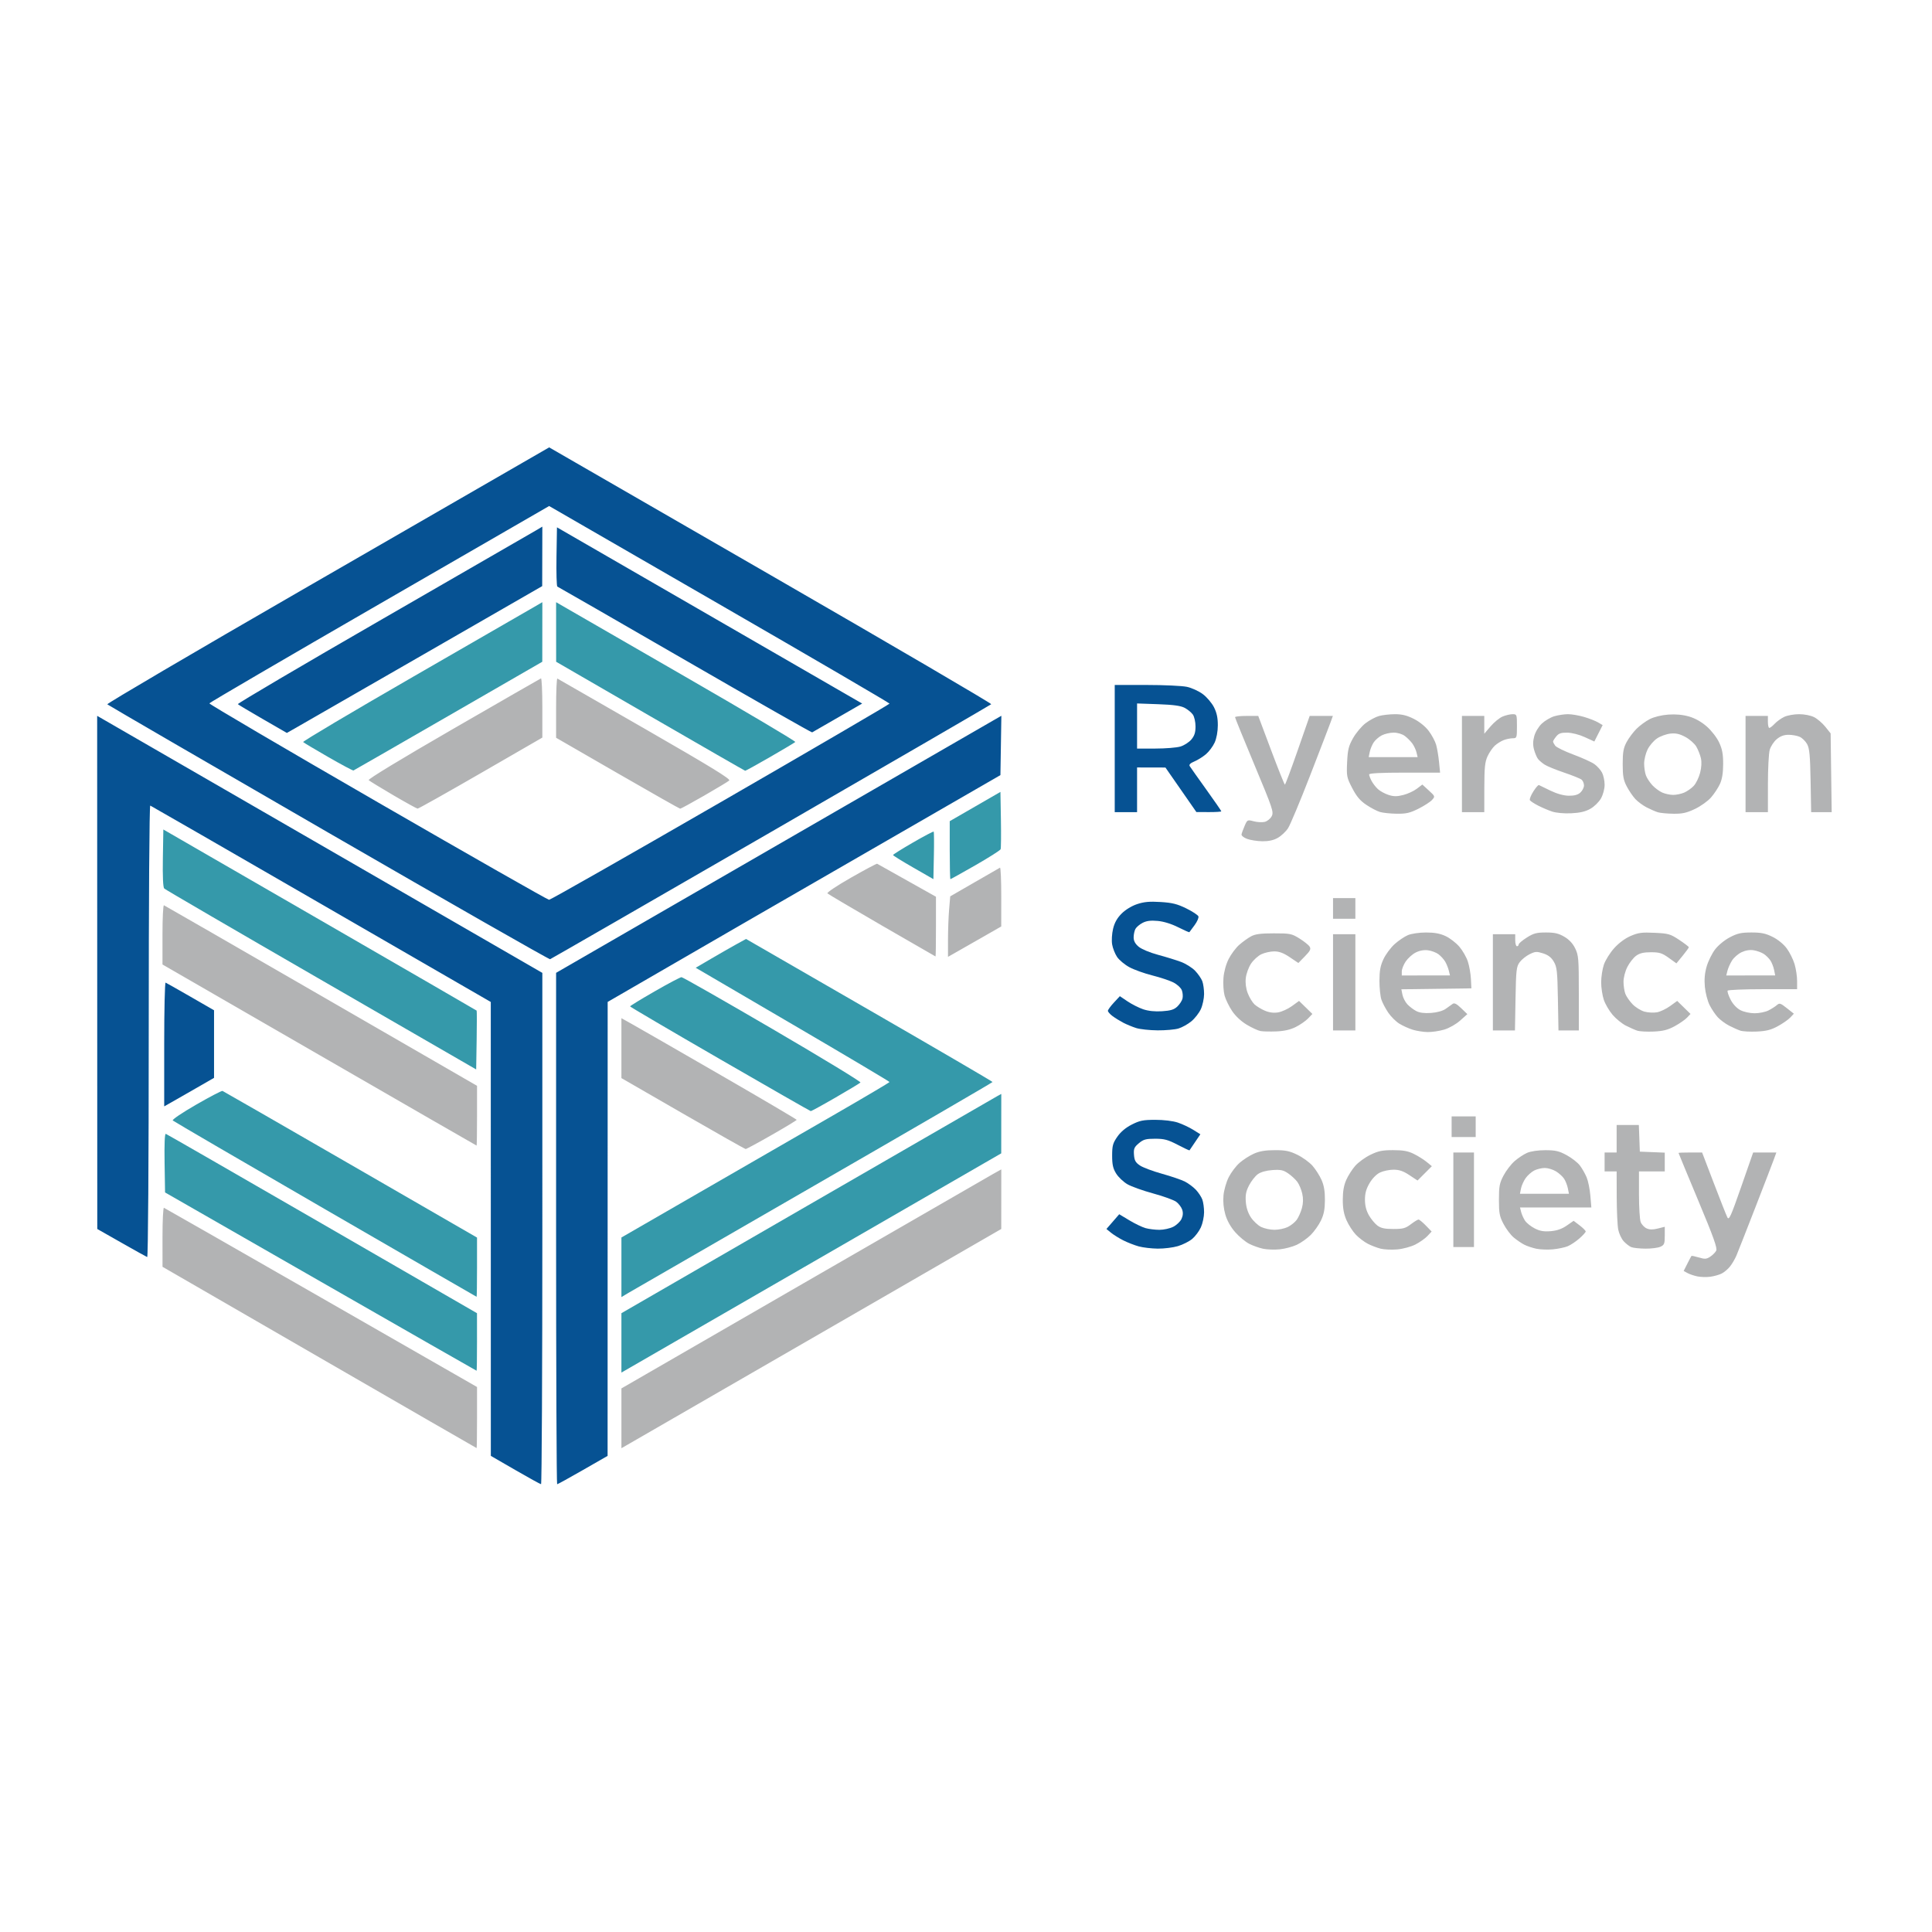 <?xml version="1.0" encoding="UTF-8" standalone="no"?>
<svg
   xmlns:dc="http://purl.org/dc/elements/1.1/"
   xmlns:cc="http://creativecommons.org/ns#"
   xmlns:rdf="http://www.w3.org/1999/02/22-rdf-syntax-ns#"
   xmlns:svg="http://www.w3.org/2000/svg"
   xmlns="http://www.w3.org/2000/svg"
   xmlns:sodipodi="http://sodipodi.sourceforge.net/DTD/sodipodi-0.dtd"
   xmlns:inkscape="http://www.inkscape.org/namespaces/inkscape"
   inkscape:version="1.0 (4035a4fb49, 2020-05-01)"
   sodipodi:docname="RSS logo.svg"
   viewBox="0 0 359.68 359.68"
   height="359.68"
   width="359.68"
   id="svg965"
   version="1.1">
  <defs
     id="defs969" />
  <sodipodi:namedview
     inkscape:current-layer="g995"
     inkscape:window-maximized="1"
     inkscape:window-y="-8"
     inkscape:window-x="-8"
     inkscape:cy="181.80272"
     inkscape:cx="132.14628"
     inkscape:zoom="2.3632118"
     showgrid="false"
     id="namedview967"
     inkscape:window-height="1017"
     inkscape:window-width="1920"
     inkscape:pageshadow="2"
     inkscape:pageopacity="0"
     guidetolerance="10"
     gridtolerance="10"
     objecttolerance="10"
     borderopacity="1"
     bordercolor="#666666"
     pagecolor="#ffffff" />
  <g
     id="g973"
     inkscape:label="Image"
     inkscape:groupmode="layer">
    <g
       transform="translate(-1.431,0.48)"
       id="g995">
      <path
         sodipodi:nodetypes="sscssscsssccccsscccsccssscsssssssscssscccsssssssssssssssscssssssssssssssssssssssssssssssssssscccssssssssssscsssssssssssscsssscccssssscsssssccsssssssccssssscccccccccccccccccccsssscsssscccccccccsscccsscsscscssscsccccccccccssssssssscssscsssssssssscccssscsssscsssssssscccssssssccssccccsssssssccssssssssssssscsssssssssscccssssssssssssssssscsssssssscsssccssssssscccccccccccccccccsssssssscccsssssscccsssccscccsccssccscccccccccccsssssssssccscccccssssssssssssscsssscssssssscsssssccsssssssccssssssssssssssssssssscccsssssssssssssssssssssssssscsssscssssssssssssscccccccccsssssssssccccccccssssssscccccsssssscccsssscscsscscscssscc"
         id="path1001"
         d="m 90.16,269.108 c -0.044,-0.007 -13.219,-7.603 -29.277,-16.88 l -29.197,-16.868 -0.003,-5.547 c -0.002,-3.051 0.12,-5.499 0.27,-5.44 0.15,0.059 13.326,7.59 29.28,16.736 l 29.007,16.629 v 5.691 c 0,3.13 -0.036,5.685 -0.08,5.678 z m 28.505,-0.861 -1.545,0.886 v -5.566 -5.566 l 33.84,-19.539 c 18.612,-10.746 34.524,-19.921 35.36,-20.388 l 1.52,-0.849 -0.003,5.547 -0.003,5.547 -33.812,19.52 c -18.597,10.736 -34.508,19.919 -35.357,20.406 z m 201.175,-31.034 c -0.704,0.092 -1.784,0.064 -2.4,-0.063 -0.616,-0.127 -1.444,-0.407 -1.841,-0.622 l -0.721,-0.391 0.68,-1.348 c 0.374,-0.742 0.72,-1.394 0.769,-1.451 0.049,-0.056 0.673,0.073 1.386,0.286 1.106,0.332 1.414,0.311 2.1,-0.138 0.442,-0.289 0.946,-0.793 1.12,-1.118 0.249,-0.465 -0.471,-2.476 -3.348,-9.36 -2.016,-4.823 -3.665,-8.804 -3.665,-8.848 -3.2e-4,-0.044 0.987,-0.08 2.195,-0.08 h 2.196 l 2.171,5.68 c 1.194,3.124 2.331,5.997 2.525,6.385 0.309,0.616 0.636,-0.105 2.581,-5.68 l 2.227,-6.385 h 2.158 2.158 l -0.433,1.2 c -0.238,0.66 -1.804,4.728 -3.48,9.04 -1.676,4.312 -3.262,8.344 -3.524,8.96 -0.262,0.616 -0.791,1.519 -1.174,2.006 -0.384,0.488 -1.081,1.082 -1.549,1.322 -0.468,0.24 -1.428,0.511 -2.132,0.604 z m -80.169,-5.106 c -0.963,0.094 -2.35,0.046 -3.081,-0.106 -0.732,-0.152 -1.902,-0.568 -2.601,-0.925 -0.699,-0.357 -1.867,-1.326 -2.596,-2.154 -0.845,-0.96 -1.511,-2.145 -1.838,-3.27 -0.331,-1.138 -0.455,-2.405 -0.35,-3.568 0.091,-1.005 0.524,-2.515 0.979,-3.412 0.448,-0.885 1.357,-2.085 2.02,-2.666 0.662,-0.582 1.86,-1.349 2.661,-1.706 1.045,-0.466 2.144,-0.65 3.893,-0.653 2.008,-0.003 2.75,0.149 4.218,0.868 0.98,0.479 2.244,1.399 2.81,2.043 0.565,0.644 1.318,1.826 1.673,2.627 0.459,1.036 0.641,2.121 0.631,3.759 -0.011,1.724 -0.198,2.683 -0.746,3.815 -0.403,0.832 -1.253,2.033 -1.89,2.67 -0.637,0.637 -1.804,1.462 -2.593,1.833 -0.789,0.371 -2.223,0.751 -3.187,0.845 z m -1,-3.634 c 0.765,0.004 1.884,-0.226 2.486,-0.512 0.602,-0.286 1.365,-0.899 1.695,-1.363 0.33,-0.464 0.762,-1.444 0.96,-2.179 0.244,-0.906 0.262,-1.772 0.055,-2.692 -0.168,-0.746 -0.58,-1.728 -0.916,-2.182 -0.336,-0.454 -1.102,-1.162 -1.702,-1.574 -0.91,-0.625 -1.395,-0.727 -2.935,-0.619 -1.169,0.082 -2.165,0.363 -2.72,0.767 -0.482,0.351 -1.209,1.278 -1.617,2.059 -0.573,1.099 -0.712,1.797 -0.615,3.082 0.082,1.087 0.41,2.091 0.949,2.904 0.453,0.684 1.306,1.481 1.895,1.772 0.59,0.291 1.698,0.532 2.464,0.536 z m 22.902,3.649 c -1.042,0.091 -2.436,0.031 -3.099,-0.134 -0.663,-0.165 -1.743,-0.577 -2.4,-0.916 -0.657,-0.339 -1.656,-1.097 -2.219,-1.684 -0.563,-0.587 -1.342,-1.788 -1.732,-2.668 -0.511,-1.155 -0.708,-2.223 -0.708,-3.84 0,-1.552 0.198,-2.687 0.646,-3.696 0.355,-0.801 1.108,-1.983 1.674,-2.627 0.565,-0.644 1.83,-1.563 2.81,-2.043 1.468,-0.718 2.214,-0.872 4.235,-0.872 1.887,0 2.782,0.163 3.876,0.706 0.783,0.388 1.855,1.061 2.383,1.495 l 0.96,0.788 -1.333,1.333 -1.333,1.333 -1.522,-1.008 c -1.132,-0.75 -1.885,-1.008 -2.939,-1.008 -0.779,0 -1.911,0.235 -2.516,0.522 -0.67,0.318 -1.434,1.094 -1.957,1.985 -0.625,1.066 -0.857,1.902 -0.856,3.078 9.6e-4,1.091 0.238,2.03 0.73,2.895 0.401,0.704 1.115,1.568 1.587,1.92 0.655,0.488 1.358,0.64 2.963,0.64 1.803,0 2.27,-0.126 3.259,-0.88 0.635,-0.484 1.279,-0.88 1.432,-0.88 0.153,0 0.765,0.502 1.361,1.116 l 1.082,1.116 -0.779,0.835 c -0.429,0.459 -1.439,1.171 -2.245,1.582 -0.813,0.414 -2.31,0.82 -3.36,0.912 z m 28.986,-0.015 c -0.968,0.093 -2.361,0.045 -3.096,-0.108 -0.735,-0.153 -1.761,-0.497 -2.282,-0.767 -0.52,-0.269 -1.402,-0.873 -1.96,-1.343 -0.558,-0.469 -1.402,-1.591 -1.875,-2.492 -0.75,-1.426 -0.861,-2.011 -0.861,-4.518 0,-2.504 0.112,-3.093 0.857,-4.509 0.471,-0.896 1.395,-2.102 2.054,-2.68 0.658,-0.578 1.712,-1.275 2.341,-1.547 0.681,-0.295 2.058,-0.495 3.404,-0.492 1.883,0.003 2.545,0.159 3.958,0.928 0.934,0.508 2.036,1.367 2.449,1.909 0.413,0.542 0.982,1.537 1.264,2.211 0.282,0.674 0.595,2.214 0.696,3.423 l 0.184,2.197 h -6.641 -6.641 l 0.209,0.833 c 0.115,0.458 0.441,1.187 0.724,1.618 0.283,0.432 1.094,1.081 1.801,1.442 0.972,0.496 1.7,0.622 2.974,0.517 1.164,-0.097 2.089,-0.418 2.98,-1.036 l 1.293,-0.896 1.124,0.857 c 0.618,0.471 1.124,0.979 1.124,1.128 0,0.149 -0.53,0.736 -1.177,1.304 -0.647,0.568 -1.619,1.217 -2.16,1.442 -0.541,0.225 -1.775,0.485 -2.743,0.578 z m -1.6,-10.347 h 4.56 l -0.205,-1.023 c -0.113,-0.563 -0.426,-1.362 -0.697,-1.775 -0.271,-0.414 -0.953,-1.033 -1.515,-1.376 -0.562,-0.343 -1.498,-0.624 -2.079,-0.625 -0.581,-6.4e-4 -1.469,0.213 -1.975,0.474 -0.505,0.261 -1.219,0.897 -1.587,1.413 -0.367,0.516 -0.757,1.382 -0.865,1.925 l -0.197,0.987 z m 18.785,10.22 c -1.092,-0.011 -2.273,-0.139 -2.625,-0.285 -0.352,-0.146 -0.982,-0.633 -1.4,-1.083 -0.418,-0.45 -0.88,-1.438 -1.026,-2.195 -0.146,-0.757 -0.272,-3.501 -0.28,-6.097 l -0.014,-4.72 h -1.12 -1.12 v -1.76 -1.76 h 1.12 1.12 v -2.56 -2.56 h 2.067 2.067 l 0.093,2.48 0.093,2.48 2.32,0.094 2.32,0.094 v 1.746 1.746 h -2.4 -2.4 v 4.299 c 0,2.365 0.141,4.67 0.314,5.124 0.172,0.454 0.669,0.987 1.102,1.184 0.561,0.256 1.163,0.264 2.086,0.03 l 1.298,-0.329 v 1.675 c 0,1.484 -0.093,1.717 -0.815,2.046 -0.448,0.204 -1.708,0.362 -2.8,0.351 z m -33.825,-0.3 h -1.92 v -8.8 -8.8 h 1.92 1.92 v 8.8 8.8 z M 140.254,213.434 C 140.114,213.431 134.852,210.459 128.56,206.829 l -11.44,-6.599 v -5.579 -5.579 l 2.185,1.224 c 1.202,0.673 8.544,4.896 16.317,9.384 7.773,4.488 14.129,8.232 14.126,8.32 -0.003,0.088 -2.083,1.348 -4.623,2.8 -2.539,1.452 -4.731,2.637 -4.871,2.634 z m -50.094,-0.641 c -0.044,-0.004 -13.22,-7.591 -29.28,-16.861 L 31.68,179.078 v -5.565 c 0,-3.061 0.122,-5.517 0.272,-5.459 0.149,0.059 13.325,7.645 29.28,16.859 l 29.008,16.752 v 5.568 c 0,3.062 -0.036,5.565 -0.08,5.561 z m 183.76,-1.593 h -2.24 v -1.92 -1.92 h 2.24 2.24 v 1.92 1.92 z M 239.073,191.537 c -1.162,0.046 -2.492,0.018 -2.957,-0.064 -0.464,-0.082 -1.616,-0.609 -2.56,-1.173 -1.066,-0.636 -2.108,-1.61 -2.752,-2.572 -0.57,-0.851 -1.198,-2.146 -1.396,-2.878 -0.198,-0.732 -0.291,-2.197 -0.207,-3.257 0.093,-1.176 0.473,-2.558 0.975,-3.549 0.452,-0.892 1.337,-2.075 1.967,-2.628 0.63,-0.553 1.611,-1.259 2.181,-1.569 0.794,-0.433 1.787,-0.565 4.26,-0.566 3.027,-0.002 3.318,0.057 4.769,0.958 0.85,0.528 1.7,1.208 1.889,1.512 0.281,0.45 0.12,0.782 -0.875,1.801 l -1.22,1.249 -1.606,-1.081 c -1.158,-0.78 -1.962,-1.081 -2.885,-1.081 -0.704,0 -1.782,0.238 -2.396,0.53 -0.614,0.292 -1.481,1.081 -1.927,1.754 -0.446,0.673 -0.884,1.876 -0.973,2.674 -0.106,0.937 0.024,1.94 0.367,2.838 0.292,0.763 0.852,1.691 1.246,2.061 0.394,0.37 1.273,0.905 1.953,1.189 0.827,0.346 1.643,0.448 2.464,0.309 0.675,-0.114 1.825,-0.641 2.556,-1.17 l 1.329,-0.963 1.242,1.213 1.242,1.213 -0.809,0.845 c -0.445,0.465 -1.474,1.177 -2.286,1.582 -0.999,0.499 -2.16,0.765 -3.589,0.822 z m 28.149,0.122 c -0.804,-0.012 -2.063,-0.209 -2.798,-0.439 -0.735,-0.23 -1.853,-0.737 -2.485,-1.127 -0.632,-0.39 -1.555,-1.309 -2.053,-2.041 -0.498,-0.732 -1.072,-1.821 -1.276,-2.419 -0.204,-0.598 -0.369,-2.182 -0.368,-3.52 0.003,-1.873 0.175,-2.8 0.75,-4.032 0.411,-0.88 1.342,-2.137 2.07,-2.793 0.728,-0.656 1.848,-1.412 2.489,-1.68 0.661,-0.276 2.12,-0.487 3.371,-0.487 1.58,0 2.614,0.193 3.65,0.679 0.795,0.374 1.94,1.258 2.546,1.965 0.605,0.707 1.317,1.949 1.582,2.761 0.265,0.811 0.522,2.267 0.571,3.235 l 0.089,1.76 -6.519,0.087 -6.519,0.087 0.204,1.018 c 0.112,0.56 0.525,1.362 0.919,1.784 0.393,0.421 1.134,0.984 1.646,1.25 0.629,0.327 1.525,0.441 2.761,0.352 1.115,-0.081 2.175,-0.376 2.714,-0.755 0.486,-0.342 1.075,-0.763 1.309,-0.935 0.308,-0.226 0.744,-0.006 1.579,0.8 l 1.154,1.112 -1.345,1.2 c -0.764,0.682 -2.043,1.407 -2.962,1.68 -0.889,0.264 -2.275,0.471 -3.079,0.459 z m -0.336,-10.539 h 4.486 l -0.21,-0.88 C 271.047,179.756 270.744,179 270.49,178.56 c -0.255,-0.44 -0.823,-1.067 -1.262,-1.394 -0.439,-0.327 -1.327,-0.658 -1.973,-0.737 -0.751,-0.091 -1.577,0.065 -2.289,0.434 -0.612,0.317 -1.44,1.066 -1.84,1.664 -0.4,0.598 -0.726,1.426 -0.726,1.84 v 0.753 z m 42.415,10.443 c -1.244,0.055 -2.622,-0.019 -3.062,-0.164 -0.44,-0.145 -1.397,-0.568 -2.126,-0.94 -0.729,-0.372 -1.837,-1.275 -2.463,-2.006 -0.625,-0.731 -1.361,-1.985 -1.634,-2.788 -0.274,-0.803 -0.497,-2.272 -0.497,-3.266 0,-0.993 0.229,-2.479 0.509,-3.301 0.28,-0.822 1.14,-2.196 1.911,-3.054 0.867,-0.965 2.038,-1.832 3.074,-2.278 1.423,-0.612 2.09,-0.7 4.463,-0.586 2.578,0.123 2.927,0.224 4.577,1.319 0.982,0.652 1.786,1.268 1.786,1.369 0,0.101 -0.52,0.817 -1.155,1.592 l -1.155,1.409 -1.441,-1.035 c -1.229,-0.883 -1.715,-1.035 -3.302,-1.035 -1.372,0 -2.098,0.173 -2.764,0.659 -0.497,0.362 -1.227,1.293 -1.623,2.068 -0.411,0.803 -0.72,1.99 -0.72,2.76 0,0.743 0.153,1.757 0.34,2.252 0.187,0.495 0.794,1.372 1.349,1.947 0.555,0.575 1.556,1.194 2.225,1.374 0.669,0.18 1.719,0.233 2.333,0.118 0.614,-0.115 1.709,-0.638 2.432,-1.162 l 1.315,-0.953 1.24,1.211 1.24,1.211 -0.654,0.696 c -0.36,0.383 -1.393,1.098 -2.296,1.59 -1.266,0.689 -2.16,0.917 -3.904,0.993 z m 19.2,0 c -1.244,0.055 -2.622,-0.019 -3.062,-0.164 -0.44,-0.145 -1.376,-0.56 -2.08,-0.922 -0.704,-0.362 -1.66,-1.068 -2.125,-1.568 -0.465,-0.5 -1.155,-1.527 -1.533,-2.283 -0.379,-0.755 -0.773,-2.276 -0.876,-3.379 -0.13,-1.396 -0.028,-2.552 0.336,-3.805 0.288,-0.99 0.993,-2.416 1.566,-3.168 0.598,-0.784 1.773,-1.749 2.754,-2.261 1.41,-0.737 2.115,-0.894 4.011,-0.894 1.83,0 2.639,0.168 3.953,0.823 0.994,0.495 2.043,1.355 2.633,2.157 0.54,0.734 1.192,2.045 1.45,2.915 0.258,0.869 0.469,2.274 0.469,3.123 v 1.542 h -6.381 c -3.51,0 -6.457,0.123 -6.55,0.273 -0.093,0.15 0.151,0.895 0.541,1.656 0.437,0.853 1.138,1.607 1.825,1.967 0.63,0.33 1.785,0.584 2.656,0.584 0.847,0 2.002,-0.233 2.565,-0.519 0.563,-0.285 1.27,-0.734 1.571,-0.997 0.493,-0.432 0.675,-0.377 1.858,0.559 l 1.311,1.038 -0.674,0.717 c -0.371,0.395 -1.413,1.119 -2.316,1.611 -1.266,0.689 -2.16,0.917 -3.904,0.993 z m -1.136,-10.443 h 4.555 l -0.205,-1.023 c -0.113,-0.563 -0.421,-1.353 -0.684,-1.756 -0.264,-0.403 -0.823,-0.957 -1.242,-1.231 -0.419,-0.275 -1.262,-0.58 -1.873,-0.679 -0.719,-0.117 -1.521,0.014 -2.269,0.369 -0.636,0.302 -1.436,1.002 -1.777,1.555 -0.341,0.553 -0.719,1.402 -0.84,1.886 l -0.22,0.88 z m -75.685,10.24 h -2.08 v -8.96 -8.96 h 2.08 2.08 v 8.96 8.96 z m 29.735,0 h -2.055 v -8.96 -8.96 h 2.08 2.08 v 1.12 c 0,0.616 0.144,1.12 0.32,1.12 0.176,0 0.32,-0.147 0.32,-0.327 0,-0.18 0.676,-0.756 1.503,-1.28 1.268,-0.804 1.826,-0.953 3.572,-0.953 1.627,0 2.36,0.17 3.427,0.795 0.905,0.53 1.581,1.257 2.028,2.181 0.618,1.276 0.671,1.934 0.671,8.325 v 6.939 h -1.895 -1.895 l -0.105,-5.84 c -0.094,-5.19 -0.178,-5.965 -0.76,-6.96 -0.467,-0.8 -1.038,-1.243 -1.995,-1.549 -1.195,-0.382 -1.469,-0.365 -2.525,0.16 -0.651,0.324 -1.482,0.995 -1.845,1.491 -0.6,0.82 -0.67,1.441 -0.766,6.8 l -0.105,5.897 z M 175.6,177.584 c -0.044,-0.009 -4.53,-2.595 -9.97,-5.746 -5.439,-3.151 -10.011,-5.851 -10.159,-5.998 -0.148,-0.148 1.801,-1.45 4.331,-2.894 2.53,-1.444 4.746,-2.625 4.925,-2.625 l 10.953,6.145 v 5.567 c 0,3.062 -0.036,5.56 -0.08,5.551 z m 3.68,-0.698 -1.36,0.769 v -3.179 c 0,-1.748 0.093,-4.282 0.207,-5.631 l 0.207,-2.452 4.513,-2.602 c 2.482,-1.431 4.621,-2.662 4.753,-2.736 0.132,-0.074 0.238,2.359 0.236,5.405 l -0.004,5.539 -3.596,2.059 c -1.978,1.132 -4.208,2.405 -4.956,2.827 z M 251.68,170.56 h -2.08 v -1.92 -1.92 h 2.08 2.08 v 1.92 1.92 z m -15.244,-14.424 c -0.944,-0.013 -2.22,-0.212 -2.836,-0.442 -0.638,-0.238 -1.082,-0.606 -1.032,-0.856 0.048,-0.241 0.312,-0.955 0.585,-1.587 0.489,-1.128 0.519,-1.143 1.691,-0.83 0.657,0.175 1.578,0.222 2.046,0.105 0.469,-0.118 1.049,-0.589 1.29,-1.048 0.409,-0.781 0.205,-1.39 -3.191,-9.516 -1.996,-4.775 -3.629,-8.79 -3.629,-8.922 -3.2e-4,-0.132 0.971,-0.238 2.159,-0.237 l 2.16,0.003 2.4,6.391 c 1.32,3.515 2.472,6.393 2.56,6.395 0.088,0.003 1.163,-2.875 2.388,-6.394 L 245.256,132.8 h 2.158 2.158 l -0.432,1.2 c -0.238,0.66 -1.948,5.11 -3.802,9.888 -1.853,4.778 -3.705,9.2 -4.114,9.825 -0.409,0.626 -1.268,1.432 -1.908,1.792 -0.795,0.448 -1.707,0.647 -2.88,0.631 z m 25.032,-5.125 c -1.16,-0.016 -2.56,-0.16 -3.112,-0.32 -0.552,-0.16 -1.701,-0.759 -2.553,-1.331 -1.162,-0.78 -1.82,-1.561 -2.628,-3.12 -1.026,-1.978 -1.072,-2.214 -0.951,-4.821 0.108,-2.325 0.276,-3.005 1.104,-4.48 0.537,-0.957 1.578,-2.201 2.312,-2.766 0.734,-0.565 1.872,-1.176 2.527,-1.358 0.656,-0.182 1.994,-0.332 2.975,-0.333 1.313,-10e-4 2.24,0.23 3.518,0.878 1.05,0.532 2.142,1.421 2.765,2.248 0.566,0.752 1.183,1.904 1.37,2.56 0.188,0.656 0.43,2.092 0.539,3.192 l 0.198,2 h -6.606 c -4.399,0 -6.606,0.112 -6.606,0.336 0,0.185 0.202,0.725 0.45,1.2 0.247,0.475 0.787,1.17 1.2,1.545 0.413,0.374 1.301,0.857 1.973,1.072 0.949,0.304 1.558,0.307 2.72,0.015 0.824,-0.207 1.962,-0.73 2.53,-1.163 l 1.033,-0.787 1.203,1.102 c 1.19,1.091 1.196,1.109 0.598,1.77 -0.333,0.368 -1.47,1.1 -2.527,1.629 -1.585,0.792 -2.292,0.955 -4.031,0.931 z M 260.795,140.48 h 4.555 l -0.209,-0.88 c -0.115,-0.484 -0.464,-1.231 -0.774,-1.66 -0.311,-0.429 -0.941,-1.061 -1.4,-1.404 -0.491,-0.366 -1.345,-0.623 -2.072,-0.623 -0.68,0 -1.678,0.228 -2.218,0.507 -0.54,0.279 -1.222,0.875 -1.517,1.325 -0.295,0.45 -0.622,1.249 -0.728,1.776 l -0.192,0.959 z m 33.15,10.449 c -1.32,0.062 -2.798,-0.071 -3.545,-0.319 -0.704,-0.234 -1.882,-0.735 -2.618,-1.113 -0.736,-0.378 -1.425,-0.829 -1.532,-1.001 -0.106,-0.172 0.18,-0.903 0.636,-1.625 0.456,-0.722 0.929,-1.261 1.052,-1.197 0.123,0.064 1.085,0.532 2.139,1.039 1.221,0.588 2.456,0.931 3.406,0.945 1.039,0.015 1.694,-0.163 2.164,-0.588 0.371,-0.335 0.674,-0.93 0.674,-1.321 0,-0.391 -0.199,-0.876 -0.442,-1.078 -0.243,-0.202 -1.706,-0.794 -3.252,-1.316 -1.546,-0.522 -3.183,-1.192 -3.638,-1.489 -0.455,-0.296 -1.006,-0.765 -1.223,-1.043 -0.217,-0.277 -0.547,-1.044 -0.732,-1.704 -0.242,-0.861 -0.235,-1.582 0.027,-2.552 0.209,-0.777 0.808,-1.771 1.407,-2.336 0.574,-0.541 1.62,-1.157 2.325,-1.368 0.705,-0.211 1.852,-0.384 2.547,-0.384 0.696,0 2.047,0.231 3.003,0.513 0.956,0.282 2.124,0.739 2.595,1.016 l 0.857,0.503 -0.774,1.528 -0.774,1.528 -1.775,-0.813 c -1.035,-0.474 -2.392,-0.822 -3.254,-0.835 -1.168,-0.018 -1.603,0.13 -2.068,0.705 -0.324,0.4 -0.589,0.827 -0.589,0.95 0,0.123 0.18,0.469 0.4,0.769 0.22,0.3 1.739,1.043 3.376,1.651 1.637,0.608 3.403,1.41 3.925,1.781 0.522,0.371 1.162,1.089 1.424,1.594 0.261,0.505 0.475,1.518 0.475,2.251 0,0.764 -0.289,1.847 -0.678,2.538 -0.375,0.668 -1.256,1.531 -1.975,1.935 -0.926,0.52 -1.946,0.76 -3.562,0.835 z m 19.015,0.083 c -1.144,-0.015 -2.44,-0.137 -2.88,-0.271 -0.44,-0.134 -1.376,-0.541 -2.08,-0.903 -0.704,-0.362 -1.66,-1.068 -2.125,-1.568 -0.465,-0.5 -1.183,-1.557 -1.596,-2.349 -0.617,-1.182 -0.751,-1.928 -0.751,-4.16 0,-2.204 0.136,-2.976 0.718,-4.072 0.395,-0.743 1.225,-1.858 1.845,-2.478 0.619,-0.619 1.735,-1.437 2.478,-1.816 0.809,-0.413 2.196,-0.751 3.455,-0.841 1.394,-0.1 2.699,0.022 3.868,0.362 1.136,0.33 2.312,0.995 3.302,1.867 0.873,0.768 1.863,2.052 2.289,2.966 0.579,1.244 0.75,2.16 0.747,4.012 -0.003,1.643 -0.19,2.81 -0.595,3.701 -0.325,0.716 -1.077,1.854 -1.67,2.53 -0.594,0.676 -1.944,1.639 -3.002,2.139 -1.533,0.725 -2.344,0.904 -4.003,0.882 z m -0.07,-3.505 c 0.578,0.007 1.514,-0.185 2.08,-0.426 0.566,-0.241 1.373,-0.811 1.793,-1.267 0.42,-0.455 0.948,-1.54 1.174,-2.409 0.259,-0.999 0.315,-2.001 0.153,-2.721 -0.141,-0.627 -0.527,-1.603 -0.858,-2.169 -0.33,-0.566 -1.247,-1.374 -2.036,-1.797 -1.081,-0.579 -1.773,-0.733 -2.799,-0.623 -0.75,0.08 -1.868,0.488 -2.485,0.905 -0.617,0.417 -1.407,1.344 -1.757,2.06 -0.349,0.716 -0.635,1.894 -0.635,2.619 0,0.725 0.153,1.724 0.34,2.219 0.187,0.495 0.727,1.314 1.2,1.82 0.473,0.505 1.292,1.112 1.82,1.347 0.528,0.236 1.433,0.434 2.01,0.441 z m -37.21,3.212 h -2.08 v -8.96 -8.96 h 2.08 2.08 v 1.658 1.658 l 1.181,-1.379 c 0.649,-0.759 1.653,-1.577 2.23,-1.818 0.577,-0.241 1.414,-0.438 1.859,-0.438 0.79,0 0.81,0.056 0.81,2.24 0,2.16 -0.028,2.24 -0.779,2.24 -0.429,0 -1.185,0.154 -1.68,0.341 -0.495,0.188 -1.244,0.656 -1.663,1.04 -0.419,0.384 -1.028,1.275 -1.353,1.979 -0.485,1.052 -0.592,2.093 -0.598,5.84 l -0.007,4.56 z m 52.8,0 h -2.08 v -8.96 -8.96 h 2.08 2.08 v 1.12 c 0,0.616 0.119,1.12 0.264,1.12 0.145,0 0.595,-0.352 0.999,-0.782 0.404,-0.43 1.207,-1.006 1.784,-1.28 0.577,-0.274 1.82,-0.498 2.761,-0.498 0.997,2.9e-4 2.17,0.234 2.809,0.56 0.603,0.308 1.539,1.113 2.08,1.788 l 0.983,1.229 0.097,7.331 0.097,7.331 h -1.911 -1.911 l -0.105,-5.84 c -0.085,-4.717 -0.209,-6.028 -0.641,-6.818 -0.295,-0.538 -0.914,-1.15 -1.375,-1.36 -0.461,-0.21 -1.397,-0.382 -2.079,-0.382 -0.865,0 -1.536,0.249 -2.216,0.821 -0.536,0.451 -1.123,1.351 -1.303,2 -0.18,0.649 -0.328,3.519 -0.329,6.379 l -0.002,5.2 z M 79.174,150.061 c -0.162,-0.011 -2.21,-1.142 -4.552,-2.514 -2.342,-1.372 -4.39,-2.627 -4.552,-2.788 -0.178,-0.178 6.012,-3.936 15.761,-9.566 8.83,-5.1 16.17,-9.32 16.312,-9.379 0.141,-0.059 0.257,2.397 0.257,5.458 v 5.564 l -11.466,6.622 c -6.306,3.642 -11.598,6.614 -11.76,6.603 z m 48.886,0.014 C 127.939,150.071 122.692,147.099 116.4,143.469 l -11.44,-6.599 v -5.574 c 0,-3.066 0.108,-5.517 0.24,-5.448 0.132,0.069 7.474,4.287 16.315,9.373 12.225,7.033 15.98,9.333 15.68,9.606 -0.217,0.197 -2.312,1.46 -4.654,2.806 -2.343,1.346 -4.359,2.445 -4.48,2.441 z"
         style="fill:#b2b3b4;stroke-width:0.32" />
      <path
         sodipodi:nodetypes="ccccsscccsccsscsssccsscsssssccccscccsscscsscsssssscssssssscssscsssccscssccsscccccssscsssscccscccccccsssscc"
         id="path999"
         d="m 118.657,254.166 -1.537,0.886 v -5.528 -5.528 l 34.609,-19.999 c 19.035,-10.999 34.947,-20.183 35.36,-20.409 l 0.751,-0.41 -0.005,5.53 -0.005,5.53 -33.818,19.52 c -18.6,10.736 -34.51,19.919 -35.355,20.406 z m -28.497,0.546 c -0.044,-0.004 -13.112,-7.475 -29.04,-16.601 l -28.96,-16.594 -0.088,-5.508 c -0.057,-3.589 0.024,-5.47 0.234,-5.399 0.177,0.06 13.283,7.597 29.124,16.749 l 28.803,16.64 0.003,5.36 c 0.002,2.948 -0.033,5.357 -0.077,5.353 z m 0,-13.769 c -0.044,-0.009 -12.728,-7.336 -28.186,-16.282 -15.458,-8.946 -28.229,-16.391 -28.38,-16.544 -0.154,-0.156 1.755,-1.446 4.354,-2.942 2.545,-1.465 4.753,-2.617 4.906,-2.56 0.153,0.057 10.877,6.224 23.831,13.704 l 23.553,13.6 9.6e-4,5.52 c 6.4e-4,3.036 -0.035,5.513 -0.079,5.504 z m 28.201,-0.686 -1.241,0.738 v -5.546 -5.546 l 14.48,-8.354 c 7.964,-4.595 19.193,-11.071 24.954,-14.393 5.761,-3.321 10.477,-6.111 10.48,-6.199 0.003,-0.088 -8.114,-4.91 -18.039,-10.715 l -18.045,-10.555 2.925,-1.714 c 1.609,-0.942 3.717,-2.149 4.685,-2.68 l 1.76,-0.967 22.947,13.235 c 12.621,7.279 22.947,13.307 22.947,13.395 -2.5e-4,0.088 -14.988,8.8 -33.307,19.36 -18.318,10.56 -33.865,19.532 -34.547,19.938 z m 34.006,-33.883 c -0.114,-0.014 -7.727,-4.37 -16.917,-9.68 -9.19,-5.31 -16.714,-9.727 -16.719,-9.815 -0.005,-0.088 2.056,-1.348 4.579,-2.8 2.523,-1.452 4.772,-2.64 4.997,-2.64 0.225,0 7.868,4.356 16.984,9.68 9.116,5.324 16.467,9.793 16.334,9.932 -0.132,0.138 -2.223,1.398 -4.646,2.8 -2.423,1.402 -4.498,2.537 -4.612,2.523 z m -62.199,-13.192 -0.088,5.434 -28.866,-16.669 C 45.337,172.781 32.194,165.125 32.006,164.936 c -0.222,-0.224 -0.311,-2.206 -0.254,-5.668 l 0.088,-5.324 29.12,16.816 c 16.016,9.249 29.159,16.855 29.208,16.903 0.048,0.048 0.048,2.533 10e-7,5.522 z m 85.122,-34.352 -0.089,4.36 -3.756,-2.156 c -2.066,-1.186 -3.758,-2.236 -3.76,-2.334 -0.002,-0.098 1.671,-1.147 3.718,-2.331 2.047,-1.184 3.779,-2.095 3.849,-2.026 0.07,0.07 0.087,2.089 0.038,4.487 z m 3.077,4.368 c -0.069,0 -0.126,-2.43 -0.126,-5.4 v -5.4 l 4.72,-2.724 4.72,-2.724 0.088,5.151 c 0.049,2.833 0.024,5.319 -0.055,5.523 -0.079,0.205 -2.185,1.542 -4.682,2.972 -2.497,1.43 -4.596,2.6 -4.665,2.6 z M 67.235,142.961 c -0.11,0.044 -2.213,-1.077 -4.673,-2.491 -2.46,-1.415 -4.573,-2.675 -4.695,-2.801 -0.122,-0.126 9.092,-5.597 20.475,-12.159 11.384,-6.562 21.454,-12.37 22.378,-12.906 l 1.68,-0.976 -0.006,5.546 -0.006,5.546 -17.476,10.08 c -9.612,5.544 -17.566,10.116 -17.676,10.161 z m 72.925,0.051 c -0.088,-0.014 -8.042,-4.586 -17.676,-10.159 L 104.969,122.72 l -0.004,-5.546 -0.004,-5.546 1.68,0.974 c 0.924,0.536 10.992,6.344 22.373,12.906 11.381,6.563 20.597,12.029 20.48,12.147 -0.117,0.118 -2.229,1.377 -4.693,2.799 -2.464,1.421 -4.552,2.573 -4.64,2.558 z"
         style="fill:#3599aa;stroke-width:0.32" />
      <path
         id="path997"
         d="m 102.16,275.833 c -0.132,-0.004 -2.29,-1.192 -4.795,-2.64 l -4.555,-2.633 -0.005,-42.252 -0.005,-42.252 -31.556,-18.228 C 43.888,157.803 29.56,149.552 29.404,149.493 c -0.165,-0.062 -0.284,17.616 -0.284,42.027 0,24.619 -0.119,42.089 -0.286,42.027 -0.157,-0.059 -2.313,-1.259 -4.79,-2.667 l -4.504,-2.56 -0.01,-47.766 -0.01,-47.766 1.537,0.886 C 21.903,134.161 40.55,144.928 62.496,157.6 l 39.902,23.04 0.001,47.6 c 6.4e-4,26.18 -0.107,47.597 -0.239,47.593 z m 2.994,0.007 c -0.107,0 -0.194,-21.422 -0.194,-47.605 V 180.631 l 39.894,-23.035 c 21.942,-12.669 40.593,-23.436 41.448,-23.926 l 1.553,-0.891 -0.088,5.521 -0.088,5.521 -12.96,7.479 c -7.128,4.114 -17.28,9.969 -22.56,13.012 -5.28,3.043 -10.824,6.241 -12.32,7.107 -1.496,0.866 -7.796,4.511 -14,8.102 l -11.28,6.527 -0.006,42.256 -0.006,42.256 -4.6,2.64 c -2.53,1.452 -4.688,2.64 -4.794,2.64 z M 216.982,231.978 c -1.156,-0.012 -2.75,-0.198 -3.542,-0.414 -0.792,-0.216 -2.088,-0.72 -2.88,-1.121 -0.792,-0.401 -1.823,-1.043 -2.292,-1.426 l -0.852,-0.697 1.191,-1.373 1.191,-1.373 1.887,1.136 c 1.038,0.625 2.397,1.278 3.02,1.451 0.623,0.173 1.781,0.315 2.573,0.316 0.792,6.4e-4 1.944,-0.25 2.56,-0.558 0.616,-0.308 1.31,-0.961 1.543,-1.451 0.287,-0.604 0.332,-1.165 0.14,-1.741 -0.156,-0.467 -0.654,-1.126 -1.106,-1.464 -0.453,-0.338 -2.388,-1.039 -4.3,-1.558 -1.912,-0.519 -4.076,-1.294 -4.809,-1.722 -0.733,-0.428 -1.669,-1.32 -2.08,-1.981 -0.589,-0.947 -0.748,-1.657 -0.748,-3.335 0,-1.849 0.128,-2.317 0.962,-3.52 0.63,-0.909 1.561,-1.691 2.697,-2.268 1.478,-0.75 2.128,-0.88 4.387,-0.88 1.578,0 3.271,0.207 4.183,0.512 0.842,0.281 2.13,0.886 2.863,1.344 l 1.332,0.832 -0.983,1.456 c -0.541,0.801 -1.009,1.494 -1.041,1.539 -0.032,0.045 -1.027,-0.423 -2.211,-1.04 -1.803,-0.94 -2.485,-1.123 -4.186,-1.123 -1.728,0 -2.182,0.126 -3.033,0.842 -0.865,0.728 -0.988,1.019 -0.905,2.15 0.078,1.057 0.29,1.438 1.111,1.989 0.558,0.375 2.409,1.068 4.113,1.541 1.704,0.473 3.624,1.13 4.266,1.46 0.642,0.33 1.554,1.009 2.026,1.51 0.473,0.5 1.013,1.315 1.2,1.81 0.187,0.495 0.337,1.575 0.333,2.4 -0.004,0.825 -0.271,2.081 -0.594,2.792 -0.323,0.711 -1.047,1.68 -1.608,2.152 -0.561,0.472 -1.76,1.078 -2.664,1.347 -0.904,0.268 -2.589,0.478 -3.745,0.466 z m -183.622,-27.252 -1.36,0.768 v -11.574 c 0,-6.366 0.118,-11.526 0.263,-11.467 0.145,0.059 2.233,1.241 4.64,2.626 l 4.377,2.52 v 6.292 6.292 l -3.28,1.887 c -1.804,1.038 -3.892,2.233 -4.64,2.656 z M 216.923,191.339 c -1.476,-0.012 -3.259,-0.204 -3.963,-0.426 -0.704,-0.223 -1.784,-0.667 -2.4,-0.988 -0.616,-0.321 -1.516,-0.876 -2,-1.234 -0.484,-0.358 -0.876,-0.804 -0.871,-0.99 0.005,-0.187 0.507,-0.876 1.117,-1.531 l 1.108,-1.192 1.434,0.968 c 0.789,0.532 2.094,1.193 2.901,1.468 0.957,0.326 2.181,0.455 3.519,0.369 1.585,-0.101 2.23,-0.298 2.835,-0.866 0.431,-0.405 0.868,-1.072 0.971,-1.483 0.103,-0.411 0.049,-1.112 -0.12,-1.557 -0.169,-0.445 -0.873,-1.098 -1.564,-1.45 -0.691,-0.353 -2.464,-0.944 -3.94,-1.314 -1.476,-0.37 -3.396,-1.06 -4.266,-1.532 -0.87,-0.472 -1.899,-1.33 -2.286,-1.906 -0.387,-0.576 -0.801,-1.624 -0.92,-2.329 -0.122,-0.722 -0.045,-1.995 0.175,-2.915 0.274,-1.142 0.752,-1.993 1.591,-2.832 0.72,-0.72 1.875,-1.424 2.887,-1.76 1.291,-0.429 2.319,-0.521 4.378,-0.393 2.166,0.135 3.097,0.368 4.773,1.193 1.145,0.564 2.16,1.229 2.256,1.477 0.096,0.249 -0.227,0.991 -0.717,1.649 -0.49,0.658 -0.923,1.242 -0.963,1.298 -0.04,0.056 -0.979,-0.357 -2.087,-0.916 -1.256,-0.634 -2.692,-1.078 -3.813,-1.18 -1.297,-0.118 -2.08,-0.017 -2.808,0.359 -0.556,0.287 -1.158,0.799 -1.34,1.138 -0.181,0.339 -0.329,1.044 -0.329,1.568 0,0.66 0.287,1.194 0.935,1.739 0.532,0.448 2.082,1.096 3.6,1.504 1.466,0.395 3.393,0.989 4.282,1.321 0.889,0.332 2.068,1.072 2.62,1.644 0.552,0.572 1.157,1.446 1.344,1.942 0.187,0.495 0.336,1.575 0.333,2.4 -0.004,0.825 -0.273,2.085 -0.599,2.802 -0.325,0.716 -1.122,1.74 -1.771,2.275 -0.649,0.535 -1.728,1.136 -2.398,1.337 -0.671,0.201 -2.426,0.356 -3.902,0.344 z M 103.84,178.096 C 103.664,178.158 85.097,167.561 62.579,154.547 40.061,141.533 21.534,130.777 21.406,130.643 21.279,130.509 37.523,120.968 57.504,109.44 77.485,97.912 96.046,87.204 98.752,85.644 l 4.919,-2.836 41.253,23.796 c 22.689,13.088 41.159,23.896 41.045,24.019 -0.115,0.123 -18.568,10.829 -41.008,23.792 -22.44,12.963 -40.944,23.619 -41.12,23.681 z m -0.186,-11.061 c 0.249,0.003 14.612,-8.167 31.916,-18.155 17.304,-9.988 31.464,-18.253 31.466,-18.368 0.002,-0.114 -14.255,-8.438 -31.684,-18.497 L 103.664,93.725 72.079,111.963 c -17.372,10.031 -31.625,18.355 -31.672,18.498 -0.048,0.143 14.061,8.43 31.353,18.415 17.292,9.985 31.644,18.157 31.894,18.16 z m -47.01,-32.09 -1.806,1.025 -4.459,-2.571 c -2.452,-1.414 -4.552,-2.667 -4.666,-2.785 -0.114,-0.118 12.033,-7.271 26.994,-15.895 14.96,-8.624 27.762,-16.012 28.447,-16.418 l 1.246,-0.738 -0.014,5.538 -0.014,5.538 -21.961,12.64 c -12.079,6.952 -22.774,13.101 -23.767,13.665 z m 95.979,0.92 c -0.098,0.052 -10.754,-6.013 -23.68,-13.479 -12.926,-7.466 -23.614,-13.614 -23.75,-13.663 -0.136,-0.049 -0.208,-2.551 -0.16,-5.56 l 0.088,-5.471 28.411,16.404 28.411,16.404 -4.571,2.635 c -2.514,1.449 -4.65,2.678 -4.748,2.731 z M 211.04,150.72 h -2.08 v -11.84 -11.84 h 5.904 c 3.247,0 6.638,0.157 7.534,0.349 0.898,0.193 2.234,0.805 2.976,1.365 0.74,0.558 1.67,1.656 2.066,2.438 0.514,1.016 0.718,1.976 0.713,3.355 -0.004,1.178 -0.236,2.437 -0.594,3.225 -0.323,0.711 -1.057,1.689 -1.632,2.172 -0.574,0.483 -1.541,1.086 -2.149,1.34 -0.751,0.314 -1.025,0.592 -0.857,0.868 0.136,0.224 1.514,2.172 3.063,4.329 1.549,2.157 2.816,3.993 2.816,4.08 0,0.087 -1.044,0.153 -2.32,0.147 l -2.32,-0.011 -2.88,-4.143 -2.88,-4.143 -2.64,-0.006 -2.64,-0.006 v 4.16 4.16 z m 5.483,-11.84 c 1.872,0 3.968,-0.169 4.659,-0.376 0.691,-0.207 1.608,-0.794 2.037,-1.305 0.586,-0.696 0.781,-1.305 0.781,-2.432 0,-0.845 -0.219,-1.817 -0.499,-2.217 -0.275,-0.392 -0.959,-0.955 -1.52,-1.251 -0.739,-0.39 -2.101,-0.576 -4.941,-0.677 l -3.92,-0.139 v 4.199 4.199 z"
         style="fill:#065293;stroke-width:0.32" />
    </g>
  </g>
</svg>
